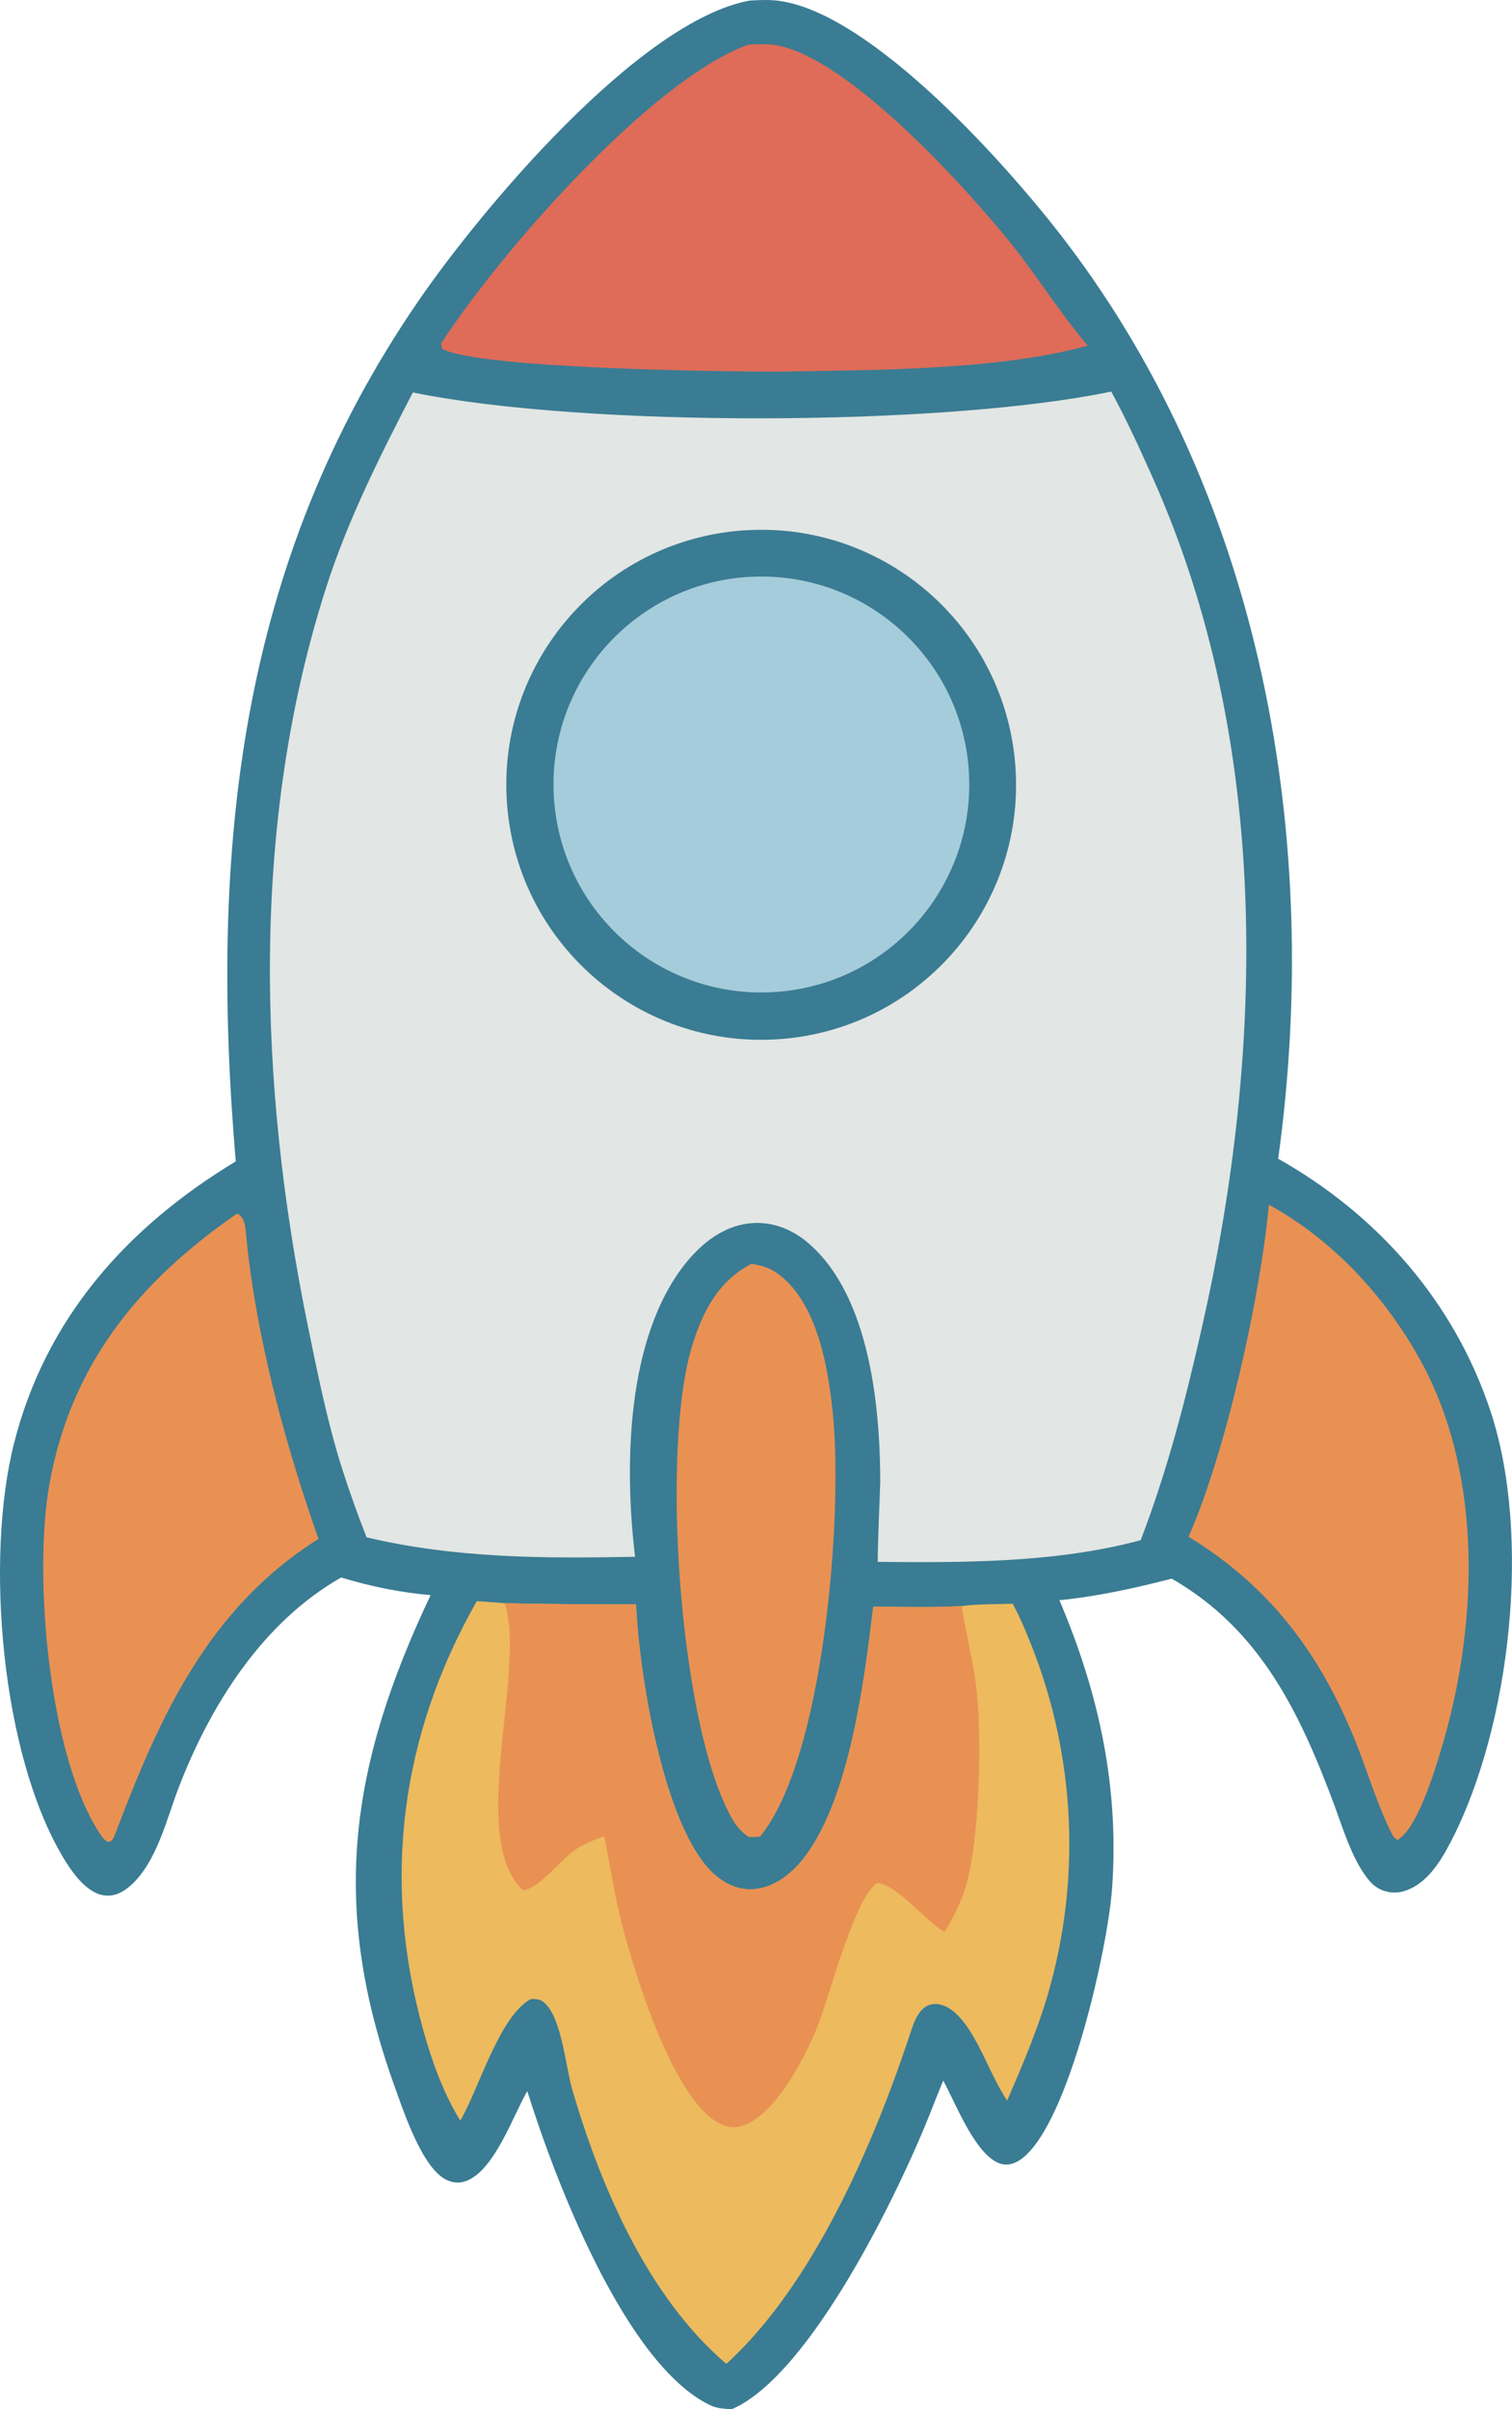 <?xml version="1.0" encoding="UTF-8"?>
<svg id="Layer_2" data-name="Layer 2" xmlns="http://www.w3.org/2000/svg" viewBox="0 0 288.99 460.22">
  <defs>
    <style>
      .cls-1 {
        fill: #edba5e;
      }

      .cls-2 {
        fill: #de6c59;
      }

      .cls-3 {
        fill: #e2e6e4;
      }

      .cls-4 {
        fill: #a5ccda;
      }

      .cls-5 {
        fill: #3a7c93;
      }

      .cls-6 {
        fill: #e99153;
      }
    </style>
  </defs>
  <g id="Layer_1-2" data-name="Layer 1">
    <path class="cls-5" d="M143.28.11c1.85-.1,3.69-.2,5.53.04,17.85,2.31,44.09,31.76,55.06,46.22,37.56,49.47,48.83,114.3,40.43,174.98,19.06,10.74,33.71,27.4,40.62,48.34,7.84,23.78,3.81,59.96-7.56,82.02-1.98,3.83-4.67,8.3-9.08,9.57-2.32.68-4.82-.04-6.42-1.85-3.22-3.67-5.06-9.81-6.72-14.3-6.58-17.73-14.19-33.82-31.19-43.56-7.13,1.83-14.12,3.38-21.46,4.12,7.58,17.84,11.47,35.75,10.05,55.22-.8,10.98-8.08,44.13-17.02,51.29-1.13.9-2.51,1.53-3.99,1.21-4.91-1.09-8.96-11.86-11.25-15.95-.8,1.93-1.58,3.87-2.33,5.81-6,15.22-22.98,50.4-38.05,56.95-1.51-.05-2.88-.13-4.26-.8-16.13-7.85-29.53-42.86-34.86-59.96-2.78,4.84-6.14,14.77-11.42,17.07-1.39.6-2.71.52-4.05-.13-4.63-2.22-8.22-13.22-9.84-17.69-12.55-34.72-8.59-61.45,6.83-93.99-5.93-.53-11.39-1.65-17.1-3.37-15.01,8.52-24.99,24.38-31.04,40.11-2.32,6.03-4.18,14.2-9.13,18.67-1.45,1.31-3.15,2.23-5.16,1.94-3.4-.48-6.17-4.52-7.8-7.24C.21,335.01-2.88,297.73,2.67,275.76c6.05-23.95,21.63-41.37,42.39-53.9-5.03-59.14.38-114.07,34.85-164.28C91.98,40,122.15,4,143.28.11Z"/>
    <path class="cls-3" d="M78.92,74.97c32.83,6.73,101.47,6.51,133.47-.17,2.94,5.39,5.54,11.09,8.04,16.7,22.42,50.35,21.33,108.61,9.44,161.44-3.21,14.24-6.62,27.62-11.85,41.28-15.98,4.32-33.83,4.31-50.26,4.14.05-5.04.31-10.11.48-15.15,0-3.24-.1-6.48-.33-9.72-.84-12.03-3.82-28.1-13.7-36.26-3.11-2.57-6.92-3.98-10.98-3.53-5.01.55-9.08,3.77-12.15,7.58-11.47,14.26-11.76,38.96-9.7,56.11-17.29.34-34.39.3-51.32-3.72-1.71-4.35-3.27-8.75-4.7-13.19-2.8-8.86-4.66-18.11-6.52-27.2-9.46-46.2-11.03-95.95,3.57-141.27,4.17-12.93,10.27-25,16.49-37.03Z"/>
    <path class="cls-5" d="M142.02,101.33c26.92-1.92,50.27,18.41,52.07,45.34,1.8,26.93-18.64,50.19-45.57,51.87-26.77,1.67-49.85-18.61-51.64-45.37-1.79-26.76,18.39-49.93,45.14-51.84Z"/>
    <path class="cls-4" d="M143.3,110.2c21.95-1.23,40.73,15.6,41.9,37.55,1.17,21.96-15.72,40.69-37.68,41.79-21.87,1.1-40.51-15.7-41.67-37.57-1.17-21.87,15.58-40.55,37.44-41.78Z"/>
    <path class="cls-1" d="M91.12,305.88c1.78.08,3.55.24,5.33.38,8.37.18,16.74.25,25.12.23.54,13.04,5.25,42.64,14.8,51.41,2.23,2.05,4.91,3.27,7.97,2.96,3.97-.41,7.32-3.24,9.62-6.33,8.48-11.39,11.27-33.57,12.95-47.61,5.63.03,11.3.21,16.92-.12,3.17-.4,6.52-.33,9.73-.44,1.4,2.58,2.52,5.3,3.61,8.02,8.39,21.23,9.49,44.65,3.12,66.57-2.04,6.99-4.92,13.65-7.79,20.33-2.99-4.53-4.68-9.85-7.76-14.27-1.3-1.86-3.34-4.07-5.79-4.18-3.28-.15-4.32,3.63-5.13,6.08-6.93,20.83-18.41,47.58-35,62.66-14.98-12.81-23.92-33.62-29.39-52.2-1.31-4.45-1.96-13.06-4.99-16.4-.96-1.05-1.57-1.08-2.93-1.11-6.02,3.12-9.92,17.07-13.53,23.24-3.28-5.29-5.5-11.54-7.15-17.51-7.86-28.45-4.29-56.04,10.29-81.71Z"/>
    <path class="cls-6" d="M96.45,306.26c8.37.18,16.74.25,25.12.23.54,13.04,5.25,42.64,14.8,51.41,2.23,2.05,4.91,3.27,7.97,2.96,3.97-.41,7.32-3.24,9.62-6.33,8.48-11.39,11.27-33.57,12.95-47.61,5.63.03,11.3.21,16.92-.12.76,5.29,2.19,10.47,2.8,15.79,1.09,9.46.58,28.46-1.9,37.34-.94,3.36-2.45,6.14-4.17,9.13-3.86-2.2-8.75-8.84-12.92-9.38-4.54,3.14-9.25,22.56-11.85,28.56-2.43,5.61-7.64,15.67-13.78,17.8-1.7.59-3.37.28-4.89-.61-8.92-5.18-16.33-29.87-18.71-39.73-1.19-4.93-1.84-9.97-2.96-14.92-1.97.74-3.94,1.48-5.68,2.69-2.48,1.73-6.98,7.54-9.84,7.61-10.58-10.11.51-41.06-3.32-54.34-.05-.16-.1-.32-.15-.48Z"/>
    <path class="cls-2" d="M142.97,8.55c1.35-.08,2.73-.17,4.09-.07,13.8.98,37.55,27.3,46.26,38.14,4.92,6.12,9.07,12.88,14.13,18.86l.47.55c-17.12,4.72-40.62,4.64-58.5,4.96-10.48.05-58.35-.54-64.98-4.4l-.14-.96c10.93-16.93,39.97-50.32,58.66-57.07Z"/>
    <path class="cls-6" d="M242.54,230.16c12.44,6.77,22.68,18.02,29.33,30.42,11.74,21.88,10.58,50.7,3.48,73.93-1.24,4.07-4.54,14.98-8.29,16.98l-.74-.62c-2.78-5.27-4.58-11.38-6.75-16.95-6.76-17.32-16.4-30.58-32.4-40.36,7.12-16.11,13.69-45.57,15.35-63.4Z"/>
    <path class="cls-6" d="M45.34,231.81c1.6.84,1.57,2.88,1.74,4.55,1.91,19.2,7.4,39.44,13.79,57.62-21.29,13.39-30.5,34.31-39.01,56.78-.59,1.04-.17.67-1.23,1.14-.53-.34-.92-.69-1.27-1.21-10.06-14.73-13.03-49.74-9.92-67.13,4.11-22.95,17.16-38.83,35.9-51.75Z"/>
    <path class="cls-6" d="M143.59,241.43c2.11.3,3.74.82,5.44,2.15,7.31,5.68,9.31,18,10.17,26.62,1.93,19.24-1.69,65.67-13.91,80.63-.73.14-1.46.08-2.2.07-1.69-1.09-2.65-2.49-3.59-4.25-9.79-18.33-13.25-70.58-7.11-89.9,2.04-6.44,4.99-12.07,11.2-15.31Z"/>
  </g>
</svg>